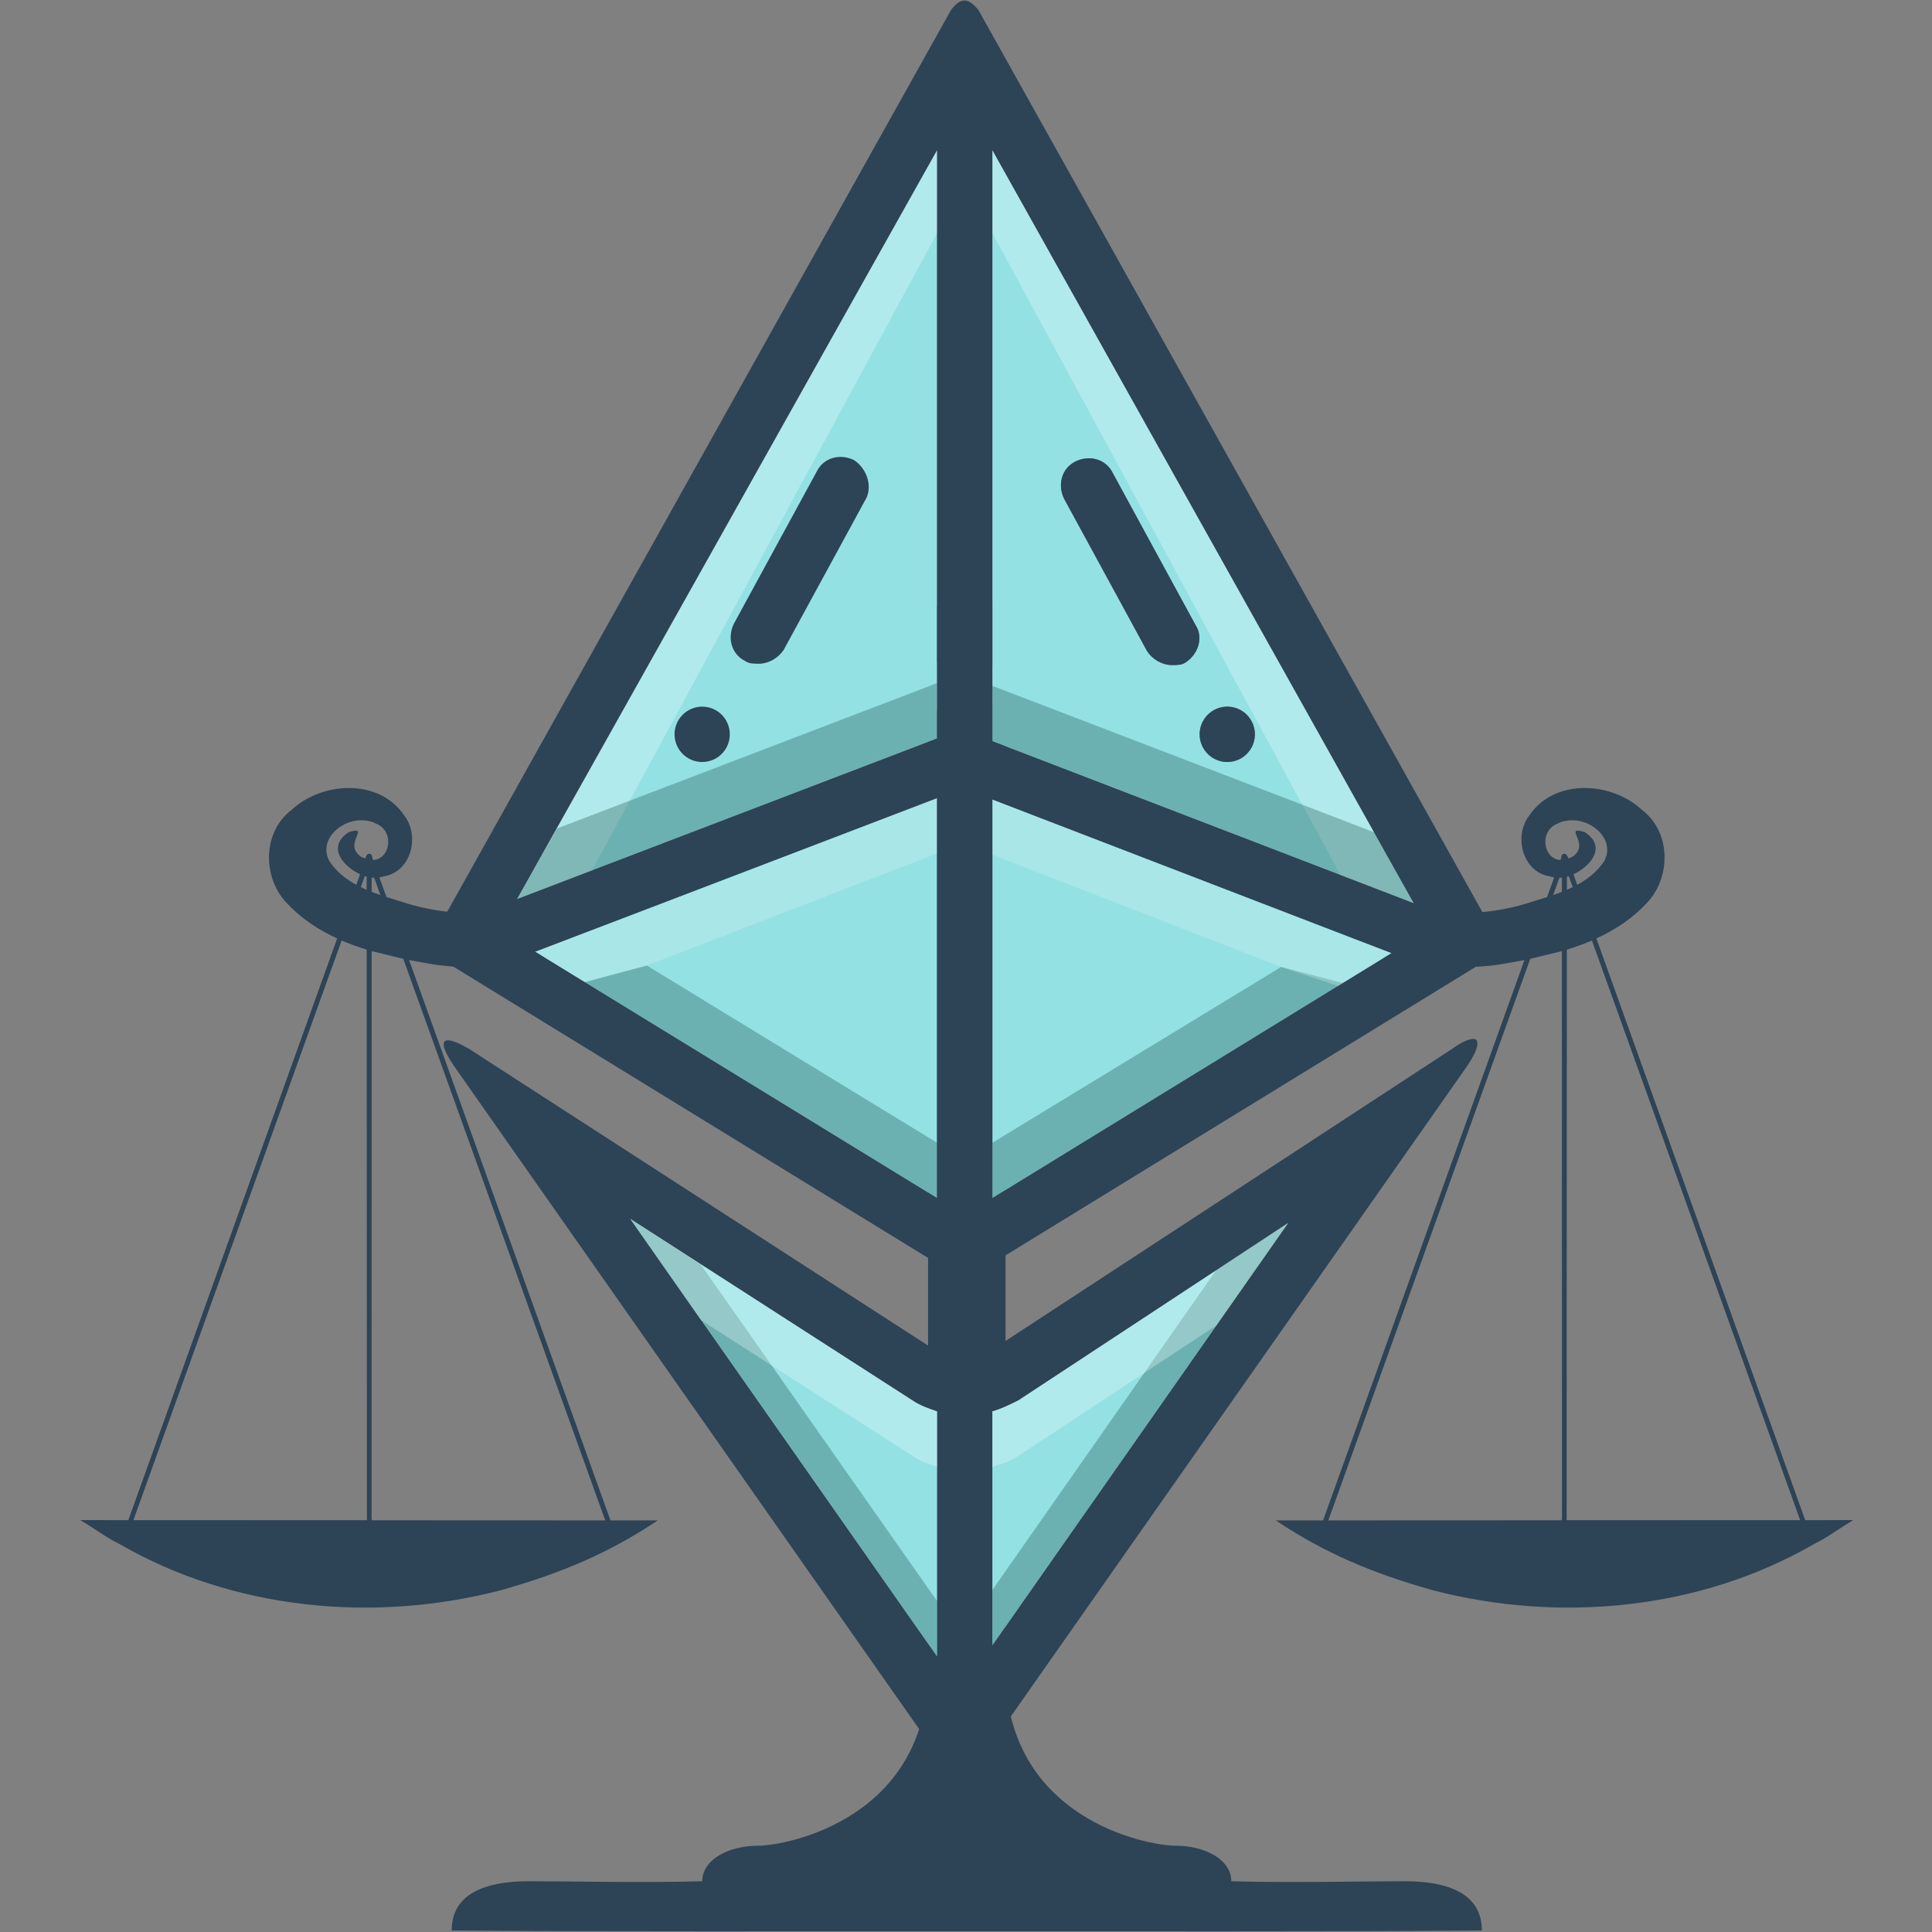 <svg xmlns="http://www.w3.org/2000/svg" xmlns:xlink="http://www.w3.org/1999/xlink" width="500" zoomAndPan="magnify" viewBox="0 0 375 375" height="500" preserveAspectRatio="xMidYMid meet" version="1.0"><rect x="0" y="0" width="375" height="375" fill="#808080" stroke="none"/><defs><clipPath id="id1"><path d="M 187 109.441 L 359.777 109.441 L 359.777 374.941 L 187 374.941 Z M 187 109.441 " clip-rule="nonzero"/></clipPath><clipPath id="id2"><path d="M 15.527 109.441 L 188 109.441 L 188 374.941 L 15.527 374.941 Z M 15.527 109.441 " clip-rule="nonzero"/></clipPath><clipPath id="id3"><path d="M 86 201 L 287 201 L 287 344.352 L 86 344.352 Z M 86 201 " clip-rule="nonzero"/></clipPath><clipPath id="id4"><path d="M 84 0.102 L 290 0.102 L 290 247 L 84 247 Z M 84 0.102 " clip-rule="nonzero"/></clipPath></defs><g clip-path="url(#id1)"><path fill="rgb(17.65%, 26.27%, 33.73%)" d="M 187.629 109.449 L 193.648 117.949 C 194.82 119.367 195.523 121.184 195.523 123.168 C 195.523 125.688 194.383 127.941 192.594 129.449 C 188.402 133.246 190.602 136.691 195.184 138.887 C 195.285 144.523 195.156 148.203 195.273 150.613 C 196.906 151.785 198.262 153.328 199.211 155.117 C 200.816 155.152 202.418 155.309 203.895 155.473 C 225.453 157.266 244.816 167.523 265.059 174.145 C 275.168 177.477 286.23 178.5 296.508 175.297 C 297.734 174.914 299.012 174.531 300.289 174.117 L 301.664 170.309 C 301.379 170.262 301.094 170.195 300.816 170.098 C 295.465 169.25 293.727 162.199 296.883 158.223 C 301.785 151.016 312.828 151.703 318.746 157.234 C 324.371 161.527 324.379 170.312 319.656 175.262 C 316.867 178.273 313.508 180.477 309.855 182.148 L 350.391 295.059 L 359.73 295.051 C 357.012 296.652 354.641 298.473 352.137 299.676 C 329.969 312.496 302.711 315.082 277.977 308.633 C 266.234 305.293 257.172 301.477 247.629 295.109 L 256.809 295.105 L 295.898 186.34 C 294.195 186.668 292.5 186.965 290.832 187.242 C 272.469 189.793 255.199 181.742 238.34 175.723 C 225.812 171.117 212.809 167.285 199.363 167.035 L 199.363 167.074 C 198.391 169.035 196.941 170.719 195.168 171.969 L 195.168 323.957 C 195.168 352.922 222.512 358.25 228.145 358.25 C 233.762 358.25 238.992 360.875 238.992 365.145 C 250.461 365.488 264.07 365.145 272.641 365.145 C 281.215 365.145 287.625 367.609 287.625 374.707 C 254.301 374.957 220.957 374.812 187.633 374.852 Z M 305.234 159.207 C 304.312 159.203 303.176 159.387 302.363 159.836 C 298.617 161.312 299.555 166.805 302.91 166.926 C 303.121 166.391 302.969 165.84 303.543 165.723 C 304.07 165.617 304.266 166.246 304.414 166.629 C 304.691 166.512 305.031 166.418 305.32 166.227 C 308.773 163.75 303.23 160.242 307.559 161.492 C 311.926 164.293 308.848 168.074 305.406 169.699 L 306.141 171.742 C 308.23 170.602 310.078 169.129 311.41 167.086 C 313.492 163.035 309.234 159.215 305.238 159.207 Z M 304.5 170.059 L 304.137 170.164 L 304.137 172.707 L 305.27 172.188 Z M 303.164 170.348 L 302.672 170.379 L 301.465 173.738 L 303.164 173.109 Z M 308.992 182.551 C 307.414 183.23 305.789 183.812 304.129 184.324 L 304.082 295.074 L 349.406 295.055 Z M 303.164 184.609 L 297.02 186.105 L 257.824 295.109 L 303.086 295.09 L 303.18 294.746 Z M 303.164 184.609 " fill-opacity="1" fill-rule="nonzero"/></g><g clip-path="url(#id2)"><path fill="rgb(17.65%, 26.27%, 33.73%)" d="M 187.672 109.449 L 181.656 117.949 C 180.484 119.367 179.781 121.184 179.781 123.168 C 179.781 125.688 180.918 127.941 182.707 129.449 C 186.898 133.246 184.703 136.691 180.117 138.887 C 180.016 144.523 180.145 148.203 180.027 150.613 C 178.395 151.785 177.043 153.328 176.09 155.117 C 174.484 155.152 172.887 155.309 171.41 155.473 C 149.848 157.266 130.488 167.523 110.242 174.145 C 100.137 177.477 89.07 178.5 78.797 175.297 C 77.57 174.914 76.293 174.531 75.012 174.117 L 73.637 170.309 C 73.922 170.262 74.207 170.195 74.484 170.098 C 79.84 169.25 81.574 162.199 78.418 158.223 C 73.516 151.016 62.477 151.703 56.555 157.234 C 50.934 161.527 50.922 170.312 55.645 175.262 C 58.434 178.273 61.793 180.477 65.445 182.148 L 24.91 295.059 L 15.57 295.051 C 18.289 296.652 20.664 298.473 23.164 299.676 C 45.332 312.496 72.59 315.082 97.324 308.633 C 109.066 305.293 118.129 301.477 127.672 295.109 L 118.492 295.105 L 79.406 186.34 C 81.105 186.668 82.801 186.965 84.469 187.242 C 102.832 189.793 120.105 181.742 136.961 175.723 C 149.488 171.117 162.492 167.285 175.941 167.035 L 175.941 167.074 C 176.914 169.035 178.359 170.719 180.137 171.969 L 180.137 323.957 C 180.137 352.922 152.789 358.25 147.156 358.25 C 141.539 358.25 136.312 360.875 136.312 365.145 C 124.84 365.488 111.23 365.145 102.664 365.145 C 94.09 365.145 87.676 367.609 87.676 374.707 C 121 374.957 154.348 374.812 187.672 374.852 Z M 70.066 159.207 C 70.988 159.203 72.125 159.387 72.938 159.836 C 76.684 161.312 75.75 166.805 72.395 166.926 C 72.18 166.391 72.332 165.84 71.758 165.723 C 71.23 165.617 71.035 166.246 70.891 166.629 C 70.609 166.512 70.273 166.418 69.98 166.227 C 66.527 163.75 72.07 160.242 67.742 161.492 C 63.379 164.293 66.457 168.074 69.895 169.699 L 69.16 171.742 C 67.07 170.602 65.223 169.129 63.895 167.086 C 61.809 163.035 66.066 159.215 70.062 159.207 Z M 70.801 170.059 L 71.164 170.164 L 71.164 172.707 L 70.031 172.188 Z M 72.137 170.348 L 72.629 170.379 L 73.836 173.738 L 72.137 173.109 Z M 66.309 182.551 C 67.891 183.23 69.516 183.812 71.172 184.324 L 71.219 295.074 L 25.895 295.055 Z M 72.137 184.609 L 78.281 186.105 L 117.477 295.109 L 72.215 295.09 L 72.121 294.746 Z M 72.137 184.609 " fill-opacity="1" fill-rule="nonzero"/></g><path fill="rgb(58.04%, 88.239%, 89.409%)" d="M 192.617 29.125 L 192.617 143.875 L 274.418 175.316 Z M 230.164 128.559 C 229.359 129.094 228.555 129.094 227.484 129.094 C 225.605 129.094 223.727 128.02 222.656 126.406 L 206.562 96.848 C 205.223 94.16 206.027 90.934 208.707 89.59 C 211.391 88.246 214.609 89.055 215.949 91.742 L 232.043 121.301 C 233.652 123.719 232.578 126.945 230.164 128.559 Z M 238.211 147.906 C 235.262 147.906 232.848 145.488 232.848 142.531 C 232.848 139.574 235.262 137.156 238.211 137.156 C 241.16 137.156 243.574 139.574 243.574 142.531 C 243.574 145.488 241.16 147.906 238.211 147.906 Z M 238.211 147.906 " fill-opacity="1" fill-rule="nonzero"/><path fill="rgb(58.04%, 88.239%, 89.409%)" d="M 181.887 29.125 L 181.887 143.34 L 100.352 174.512 Z M 181.887 29.125 " fill-opacity="1" fill-rule="nonzero"/><path fill="rgb(58.04%, 88.239%, 89.409%)" d="M 181.887 154.895 L 181.887 232.559 L 103.84 184.723 Z M 181.887 154.895 " fill-opacity="1" fill-rule="nonzero"/><path fill="rgb(58.04%, 88.239%, 89.409%)" d="M 270.129 184.992 L 192.617 232.559 L 192.617 155.164 Z M 270.129 184.992 " fill-opacity="1" fill-rule="nonzero"/><g clip-path="url(#id3)"><path fill="rgb(17.65%, 26.27%, 33.73%)" d="M 285.953 201.652 C 285.148 201.652 283.809 202.191 281.93 203.535 L 191.543 262.656 C 190.203 263.465 188.594 264 186.984 264 C 185.375 264 183.766 263.465 182.422 262.656 L 90.965 203.535 C 89.086 202.461 87.746 201.922 86.941 201.922 C 85.602 201.922 85.867 203.535 88.016 206.762 L 183.227 342.473 C 184.031 343.816 185.105 344.352 186.445 344.352 C 187.52 344.352 188.594 343.816 189.664 342.473 L 284.879 206.762 C 287.023 203.535 287.293 201.652 285.953 201.652 Z M 181.887 321.512 L 122.344 236.59 L 177.059 271.793 C 178.402 272.867 180.277 273.406 181.887 273.945 Z M 192.617 319.359 L 192.617 273.945 C 194.492 273.406 196.102 272.602 197.711 271.793 L 250.012 237.395 Z M 192.617 319.359 " fill-opacity="1" fill-rule="nonzero"/></g><path fill="rgb(58.04%, 88.239%, 89.409%)" d="M 250.012 237.395 L 192.617 319.359 L 192.617 273.945 C 194.492 273.406 196.102 272.602 197.711 271.793 Z M 250.012 237.395 " fill-opacity="1" fill-rule="nonzero"/><path fill="rgb(58.04%, 88.239%, 89.409%)" d="M 181.887 273.945 L 181.887 321.512 L 122.344 236.59 L 177.059 271.793 C 178.668 272.867 180.277 273.406 181.887 273.945 Z M 181.887 273.945 " fill-opacity="1" fill-rule="nonzero"/><path fill="rgb(17.65%, 26.27%, 33.73%)" d="M 165.793 89.324 C 163.113 87.98 159.895 88.785 158.555 91.473 L 142.461 121.035 C 141.121 123.719 141.926 126.945 144.605 128.289 C 145.41 128.828 146.215 128.828 147.289 128.828 C 149.164 128.828 151.043 127.75 152.117 126.141 L 168.207 96.578 C 169.281 94.16 168.207 90.934 165.793 89.324 Z M 165.793 89.324 " fill-opacity="1" fill-rule="nonzero"/><path fill="rgb(17.65%, 26.27%, 33.73%)" d="M 141.656 142.531 C 141.656 142.887 141.621 143.234 141.555 143.582 C 141.484 143.926 141.383 144.262 141.246 144.59 C 141.113 144.914 140.949 145.227 140.754 145.52 C 140.555 145.812 140.332 146.082 140.086 146.332 C 139.836 146.582 139.566 146.805 139.273 147 C 138.98 147.195 138.672 147.363 138.344 147.496 C 138.02 147.633 137.684 147.734 137.34 147.805 C 136.992 147.871 136.645 147.906 136.293 147.906 C 135.941 147.906 135.59 147.871 135.246 147.805 C 134.898 147.734 134.562 147.633 134.238 147.496 C 133.914 147.363 133.605 147.195 133.312 147 C 133.02 146.805 132.746 146.582 132.5 146.332 C 132.25 146.082 132.027 145.812 131.832 145.52 C 131.637 145.227 131.473 144.914 131.336 144.59 C 131.203 144.262 131.098 143.926 131.031 143.582 C 130.961 143.234 130.926 142.887 130.926 142.531 C 130.926 142.18 130.961 141.828 131.031 141.484 C 131.098 141.137 131.203 140.801 131.336 140.477 C 131.473 140.148 131.637 139.84 131.832 139.547 C 132.027 139.254 132.25 138.98 132.5 138.73 C 132.746 138.48 133.02 138.258 133.312 138.062 C 133.605 137.867 133.914 137.703 134.238 137.566 C 134.562 137.43 134.898 137.328 135.246 137.262 C 135.59 137.191 135.941 137.156 136.293 137.156 C 136.645 137.156 136.992 137.191 137.34 137.262 C 137.684 137.328 138.02 137.43 138.344 137.566 C 138.672 137.703 138.98 137.867 139.273 138.062 C 139.566 138.258 139.836 138.48 140.086 138.73 C 140.332 138.98 140.555 139.254 140.754 139.547 C 140.949 139.84 141.113 140.148 141.246 140.477 C 141.383 140.801 141.484 141.137 141.555 141.484 C 141.621 141.828 141.656 142.18 141.656 142.531 Z M 141.656 142.531 " fill-opacity="1" fill-rule="nonzero"/><path fill="rgb(17.65%, 26.27%, 33.73%)" d="M 230.164 128.559 C 229.359 129.094 228.555 129.094 227.484 129.094 C 225.605 129.094 223.727 128.02 222.656 126.406 L 206.562 96.848 C 205.223 94.16 206.027 90.934 208.707 89.59 C 211.391 88.246 214.609 89.055 215.949 91.742 L 232.043 121.301 C 233.652 123.719 232.578 126.945 230.164 128.559 Z M 230.164 128.559 " fill-opacity="1" fill-rule="nonzero"/><path fill="rgb(17.65%, 26.27%, 33.73%)" d="M 243.574 142.531 C 243.574 142.887 243.543 143.234 243.473 143.582 C 243.402 143.926 243.301 144.262 243.168 144.59 C 243.031 144.914 242.867 145.227 242.672 145.52 C 242.477 145.812 242.254 146.082 242.004 146.332 C 241.754 146.582 241.484 146.805 241.191 147 C 240.898 147.195 240.59 147.363 240.266 147.496 C 239.938 147.633 239.602 147.734 239.258 147.805 C 238.914 147.871 238.562 147.906 238.211 147.906 C 237.859 147.906 237.512 147.871 237.164 147.805 C 236.82 147.734 236.484 147.633 236.16 147.496 C 235.832 147.363 235.523 147.195 235.23 147 C 234.938 146.805 234.668 146.582 234.418 146.332 C 234.168 146.082 233.945 145.812 233.75 145.52 C 233.555 145.227 233.391 144.914 233.254 144.59 C 233.121 144.262 233.02 143.926 232.949 143.582 C 232.883 143.234 232.848 142.887 232.848 142.531 C 232.848 142.18 232.883 141.828 232.949 141.484 C 233.02 141.137 233.121 140.801 233.254 140.477 C 233.391 140.148 233.555 139.84 233.75 139.547 C 233.945 139.254 234.168 138.98 234.418 138.73 C 234.668 138.48 234.938 138.258 235.23 138.062 C 235.523 137.867 235.832 137.703 236.16 137.566 C 236.484 137.43 236.82 137.328 237.164 137.262 C 237.512 137.191 237.859 137.156 238.211 137.156 C 238.562 137.156 238.914 137.191 239.258 137.262 C 239.602 137.328 239.938 137.43 240.266 137.566 C 240.59 137.703 240.898 137.867 241.191 138.062 C 241.484 138.258 241.754 138.48 242.004 138.73 C 242.254 138.98 242.477 139.254 242.672 139.547 C 242.867 139.84 243.031 140.148 243.168 140.477 C 243.301 140.801 243.402 141.137 243.473 141.484 C 243.543 141.828 243.574 142.18 243.574 142.531 Z M 243.574 142.531 " fill-opacity="1" fill-rule="nonzero"/><path fill="rgb(96.078%, 100%, 100%)" d="M 183.496 20.258 L 181.887 45.25 L 113.492 171.555 L 96.059 178.812 Z M 183.496 20.258 " fill-opacity="0.298" fill-rule="nonzero"/><path fill="rgb(96.078%, 100%, 100%)" d="M 274.418 175.316 L 261.547 172.363 L 192.617 45.25 L 192.617 29.125 Z M 274.418 175.316 " fill-opacity="0.298" fill-rule="nonzero"/><path fill="rgb(5.879%, 25.879%, 23.529%)" d="M 181.887 132.59 L 181.887 143.34 L 100.352 174.512 L 108.129 160.805 Z M 181.887 132.59 " fill-opacity="0.298" fill-rule="nonzero"/><path fill="rgb(5.879%, 25.879%, 23.529%)" d="M 274.418 175.316 L 192.617 143.875 L 192.617 133.125 L 266.91 161.613 Z M 274.418 175.316 " fill-opacity="0.298" fill-rule="nonzero"/><path fill="rgb(5.879%, 25.879%, 23.529%)" d="M 261.008 190.906 L 259.398 191.711 L 192.617 232.559 L 192.617 221.809 L 248.672 187.68 Z M 261.008 190.906 " fill-opacity="0.298" fill-rule="nonzero"/><path fill="rgb(83.919%, 94.899%, 94.899%)" d="M 181.887 154.895 L 181.887 165.645 L 125.562 187.41 L 113.492 190.637 L 103.84 184.723 L 114.566 180.691 L 130.926 174.512 Z M 181.887 154.895 " fill-opacity="0.298" fill-rule="nonzero"/><path fill="rgb(5.879%, 25.879%, 23.529%)" d="M 181.887 221.809 L 181.887 232.559 L 113.492 190.637 L 125.562 187.41 Z M 181.887 221.809 " fill-opacity="0.298" fill-rule="nonzero"/><path fill="rgb(5.879%, 25.879%, 23.529%)" d="M 181.887 310.762 L 181.887 321.512 L 122.344 236.59 L 136.023 245.457 Z M 181.887 310.762 " fill-opacity="0.298" fill-rule="nonzero"/><path fill="rgb(5.879%, 25.879%, 23.529%)" d="M 250.012 237.395 L 192.617 319.359 L 192.617 308.609 L 236.066 246.531 Z M 250.012 237.395 " fill-opacity="0.298" fill-rule="nonzero"/><path fill="rgb(83.919%, 94.899%, 94.899%)" d="M 270.129 184.992 L 259.938 191.441 L 248.672 187.68 L 192.617 165.91 L 192.617 155.164 L 264.227 182.844 Z M 270.129 184.992 " fill-opacity="0.298" fill-rule="nonzero"/><path fill="rgb(96.078%, 100%, 100%)" d="M 250.012 237.395 L 236.066 257.281 L 197.711 282.543 C 196.102 283.617 194.492 284.156 192.617 284.691 L 192.617 273.945 C 194.492 273.406 196.102 272.602 197.711 271.793 Z M 250.012 237.395 " fill-opacity="0.298" fill-rule="nonzero"/><path fill="rgb(96.078%, 100%, 100%)" d="M 181.887 273.945 L 181.887 284.691 C 180.277 284.156 178.402 283.617 177.059 282.543 L 136.023 256.207 L 122.344 236.59 L 177.059 271.793 C 178.668 272.867 180.277 273.406 181.887 273.945 Z M 181.887 273.945 " fill-opacity="0.298" fill-rule="nonzero"/><g clip-path="url(#id4)"><path fill="rgb(17.65%, 26.27%, 33.73%)" d="M 289.172 179.617 L 189.934 1.984 C 189.129 0.91 188.055 0.102 187.25 0.102 C 186.18 0.102 185.375 0.91 184.57 1.984 L 85.332 179.617 C 83.992 182.305 84.797 185.531 87.211 187.141 L 182.691 245.727 C 184.031 246.531 185.641 246.801 187.25 246.801 C 188.859 246.801 190.469 246.531 191.812 245.727 L 287.293 187.141 C 289.707 185.531 290.781 182.305 289.172 179.617 Z M 181.887 232.559 L 103.84 184.723 L 181.887 154.895 Z M 181.887 143.34 L 100.352 174.512 L 181.887 29.125 Z M 192.617 232.559 L 192.617 155.164 L 270.129 184.992 Z M 192.617 143.875 L 192.617 29.125 L 274.418 175.316 Z M 192.617 143.875 " fill-opacity="1" fill-rule="nonzero"/></g></svg>